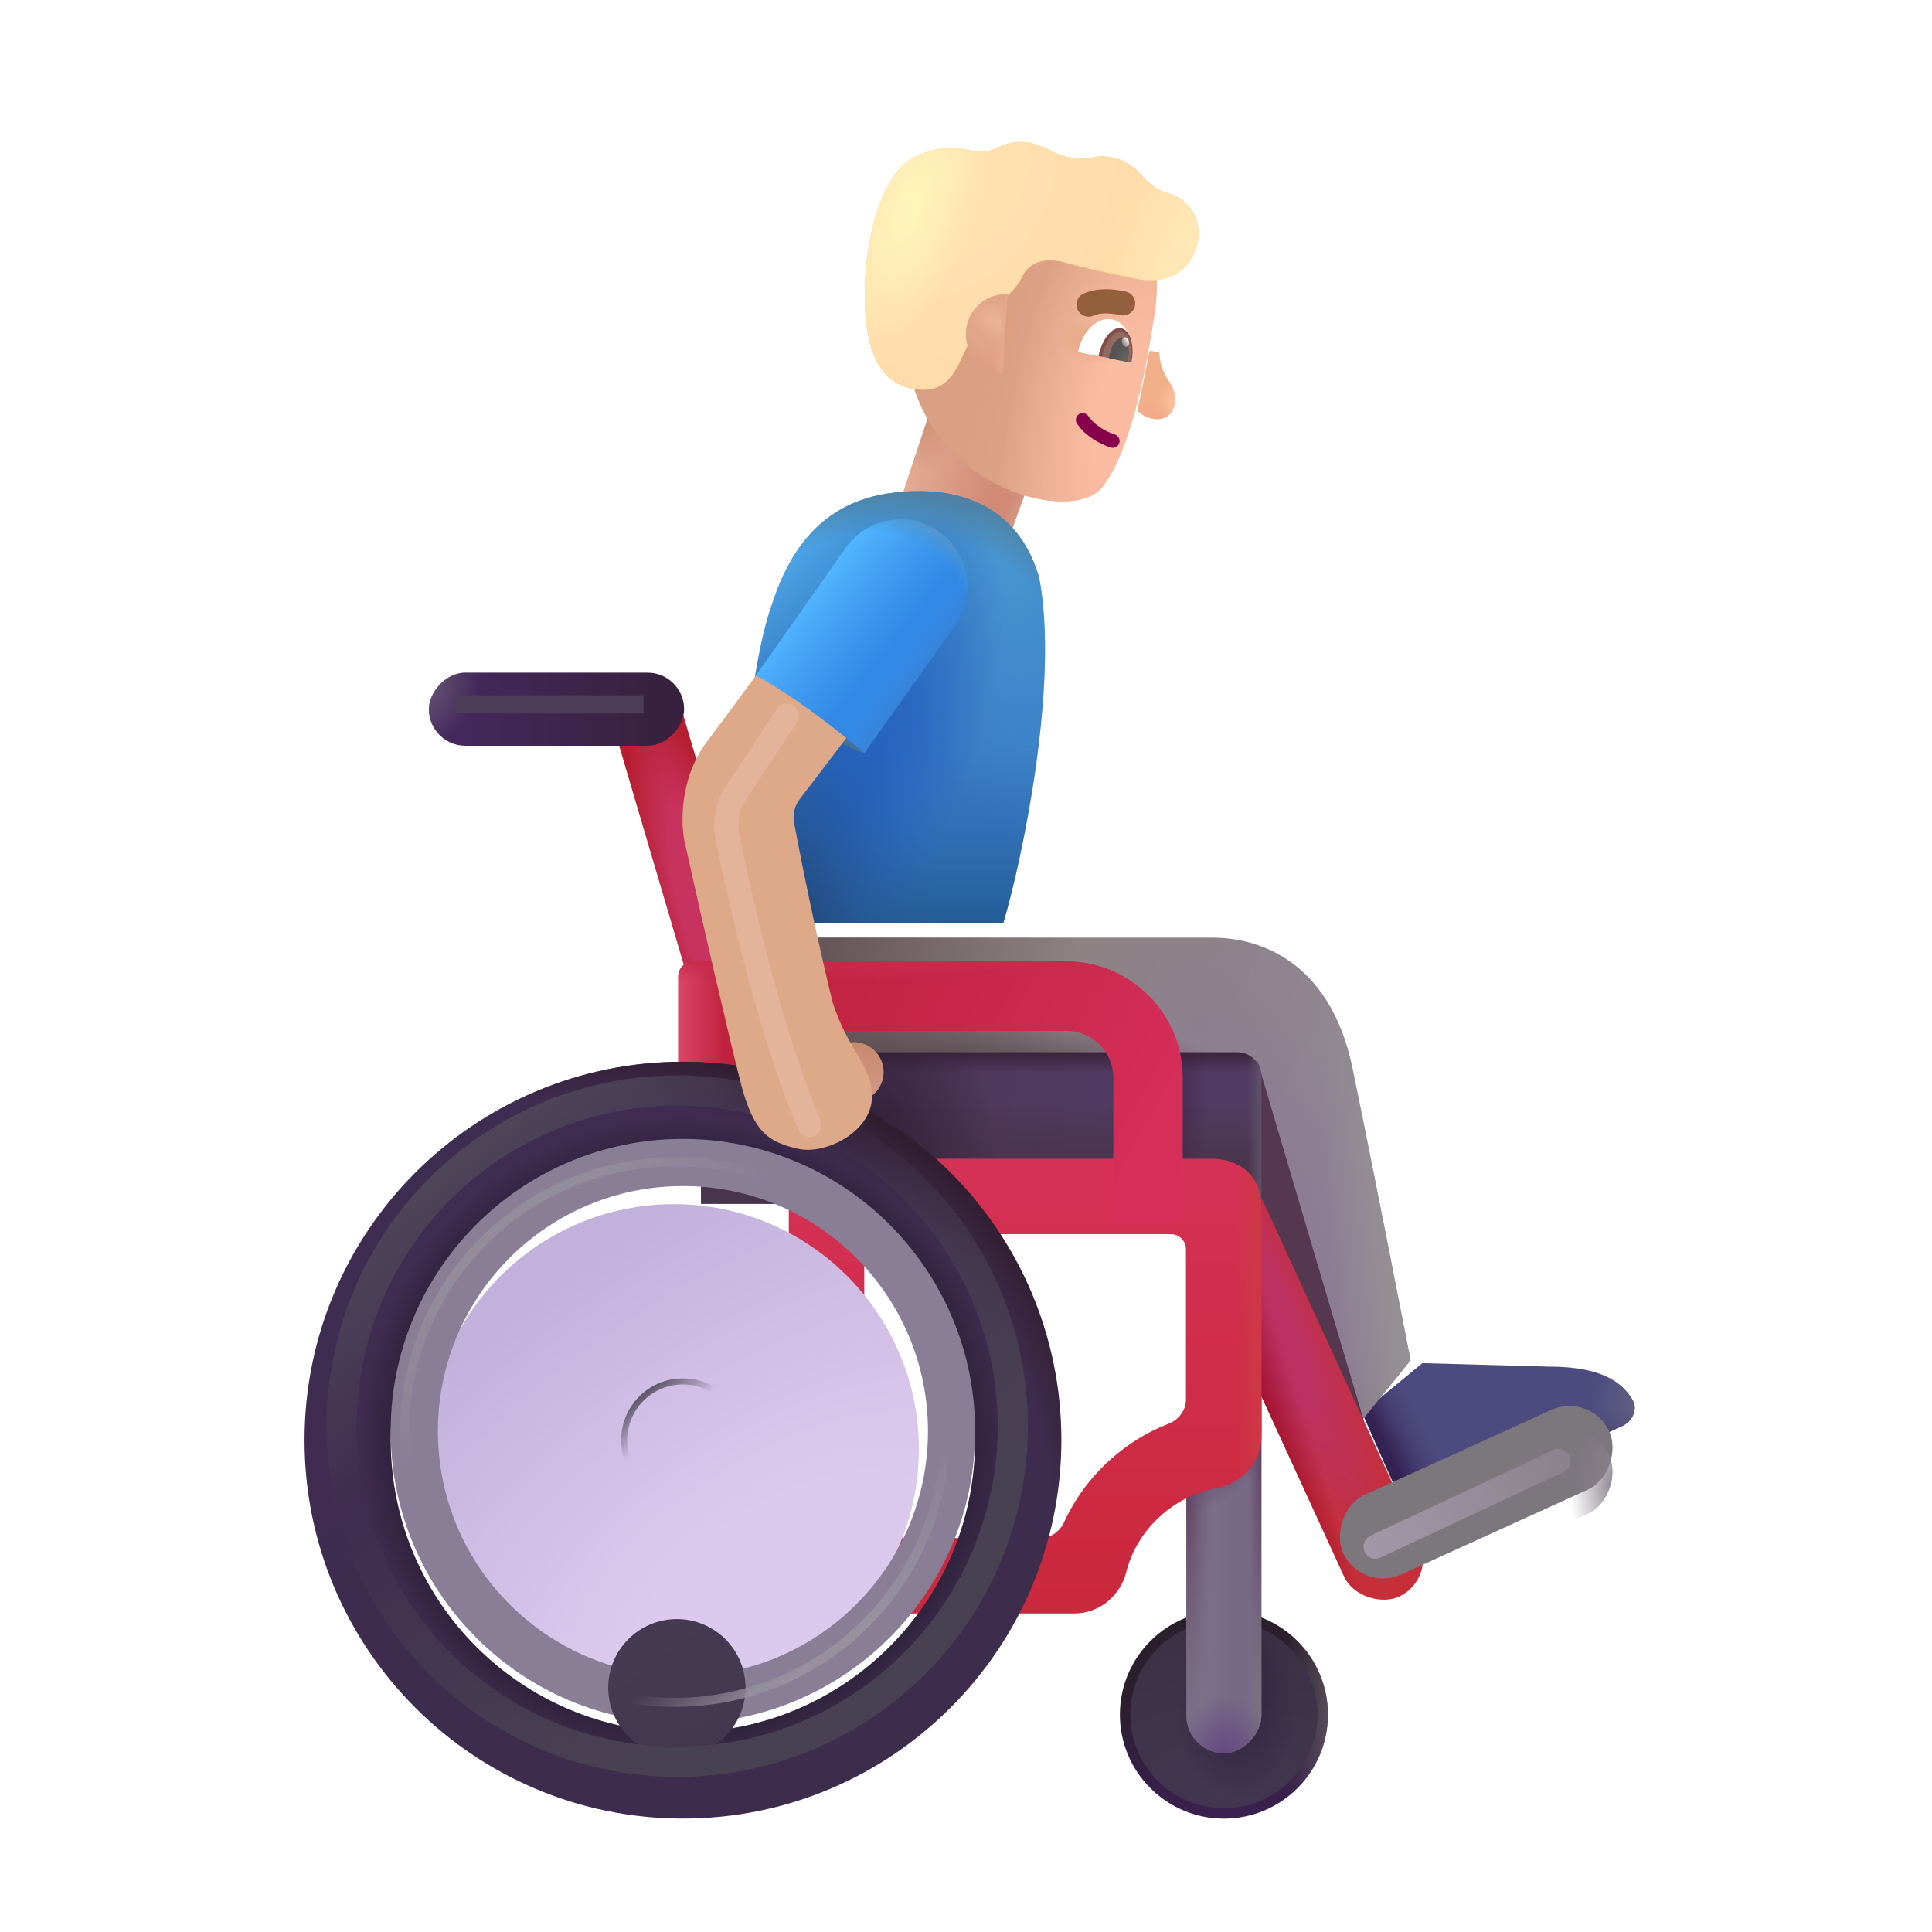 <svg width="32" height="32" viewBox="0 0 32 32" fill="none" xmlns="http://www.w3.org/2000/svg">
<g filter="url(#filter0_i_2_7678)">
<path d="M25.453 22.336L23.359 22.278L22.363 23.102L23.159 24.903L26.658 23.326C26.831 23.248 26.935 23.052 26.84 22.887C26.597 22.467 26.091 22.336 25.453 22.336Z" fill="#4D4A7F"/>
<path d="M25.453 22.336L23.359 22.278L22.363 23.102L23.159 24.903L26.658 23.326C26.831 23.248 26.935 23.052 26.84 22.887C26.597 22.467 26.091 22.336 25.453 22.336Z" fill="url(#paint0_linear_2_7678)"/>
<path d="M25.453 22.336L23.359 22.278L22.363 23.102L23.159 24.903L26.658 23.326C26.831 23.248 26.935 23.052 26.84 22.887C26.597 22.467 26.091 22.336 25.453 22.336Z" fill="url(#paint1_linear_2_7678)"/>
<path d="M25.453 22.336L23.359 22.278L22.363 23.102L23.159 24.903L26.658 23.326C26.831 23.248 26.935 23.052 26.84 22.887C26.597 22.467 26.091 22.336 25.453 22.336Z" fill="url(#paint2_radial_2_7678)"/>
</g>
<g filter="url(#filter1_i_2_7678)">
<path d="M20.089 15.281H13.034V18.438H19.878L22.285 23.61L23.363 22.282C23.206 21.485 22.769 19.227 22.402 17.446C22.026 15.625 20.808 15.281 20.089 15.281Z" fill="url(#paint3_linear_2_7678)"/>
<path d="M20.089 15.281H13.034V18.438H19.878L22.285 23.61L23.363 22.282C23.206 21.485 22.769 19.227 22.402 17.446C22.026 15.625 20.808 15.281 20.089 15.281Z" fill="url(#paint4_radial_2_7678)"/>
<path d="M20.089 15.281H13.034V18.438H19.878L22.285 23.61L23.363 22.282C23.206 21.485 22.769 19.227 22.402 17.446C22.026 15.625 20.808 15.281 20.089 15.281Z" fill="url(#paint5_radial_2_7678)"/>
<path d="M20.089 15.281H13.034V18.438H19.878L22.285 23.61L23.363 22.282C23.206 21.485 22.769 19.227 22.402 17.446C22.026 15.625 20.808 15.281 20.089 15.281Z" fill="url(#paint6_radial_2_7678)"/>
<path d="M20.089 15.281H13.034V18.438H19.878L22.285 23.61L23.363 22.282C23.206 21.485 22.769 19.227 22.402 17.446C22.026 15.625 20.808 15.281 20.089 15.281Z" fill="url(#paint7_linear_2_7678)"/>
</g>
<g filter="url(#filter2_f_2_7678)">
<path d="M22.753 24.086L20.831 17.586L19.799 19.336L22.753 24.086Z" fill="#553750"/>
</g>
<circle cx="1.723" cy="1.723" r="1.723" transform="matrix(-1 0 0 1 21.995 26.676)" fill="url(#paint8_linear_2_7678)"/>
<circle cx="1.723" cy="1.723" r="1.723" transform="matrix(-1 0 0 1 21.995 26.676)" fill="url(#paint9_radial_2_7678)"/>
<g filter="url(#filter3_f_2_7678)">
<circle cx="1.551" cy="1.551" r="1.551" transform="matrix(-1 0 0 1 21.823 26.848)" fill="url(#paint10_radial_2_7678)"/>
<circle cx="1.551" cy="1.551" r="1.551" transform="matrix(-1 0 0 1 21.823 26.848)" fill="url(#paint11_radial_2_7678)"/>
</g>
<rect width="1.242" height="6.695" rx="0.621" transform="matrix(-1 0 0 1 20.893 22.344)" fill="#776A86"/>
<rect width="1.242" height="6.695" rx="0.621" transform="matrix(-1 0 0 1 20.893 22.344)" fill="url(#paint12_linear_2_7678)"/>
<rect width="1.242" height="6.695" rx="0.621" transform="matrix(-1 0 0 1 20.893 22.344)" fill="url(#paint13_radial_2_7678)"/>
<rect width="1.242" height="6.695" rx="0.621" transform="matrix(-1 0 0 1 20.893 22.344)" fill="url(#paint14_radial_2_7678)"/>
<rect width="1.242" height="6.695" rx="0.621" transform="matrix(-1 0 0 1 20.893 22.344)" fill="url(#paint15_radial_2_7678)"/>
<rect width="1.242" height="6.695" rx="0.621" transform="matrix(-1 0 0 1 20.893 22.344)" fill="url(#paint16_radial_2_7678)"/>
<rect width="1.242" height="6.695" rx="0.621" transform="matrix(-1 0 0 1 20.893 22.344)" fill="url(#paint17_radial_2_7678)"/>
<rect width="7.832" height="1.372" rx="0.686" transform="matrix(-0.417 -0.909 -0.909 0.417 23.794 26.16)" fill="url(#paint18_radial_2_7678)"/>
<rect width="7.832" height="1.372" rx="0.686" transform="matrix(-0.417 -0.909 -0.909 0.417 23.794 26.16)" fill="url(#paint19_linear_2_7678)"/>
<path d="M20.893 17.83C20.893 17.609 20.714 17.43 20.493 17.43H11.612V19.938H20.893V17.83Z" fill="url(#paint20_linear_2_7678)"/>
<path d="M20.893 17.83C20.893 17.609 20.714 17.43 20.493 17.43H11.612V19.938H20.893V17.83Z" fill="url(#paint21_linear_2_7678)"/>
<path d="M20.893 17.83C20.893 17.609 20.714 17.43 20.493 17.43H11.612V19.938H20.893V17.83Z" fill="url(#paint22_linear_2_7678)"/>
<path d="M20.893 17.83C20.893 17.609 20.714 17.43 20.493 17.43H11.612V19.938H20.893V17.83Z" fill="url(#paint23_linear_2_7678)"/>
<path d="M20.893 17.83C20.893 17.609 20.714 17.43 20.493 17.43H11.612V19.938H20.893V17.83Z" fill="url(#paint24_radial_2_7678)"/>
<path d="M20.893 17.83C20.893 17.609 20.714 17.43 20.493 17.43H11.612V19.938H20.893V17.83Z" fill="url(#paint25_radial_2_7678)"/>
<g filter="url(#filter4_i_2_7678)">
<path fill-rule="evenodd" clip-rule="evenodd" d="M20.893 19.789C20.893 19.306 20.556 18.992 20.073 18.992H13.065V26.524H17.791C18.236 26.524 18.565 26.202 18.655 25.838C18.737 25.507 18.924 25.179 19.217 24.913C19.497 24.66 19.823 24.508 20.145 24.451C20.535 24.383 20.893 24.047 20.893 23.575V19.789ZM19.393 20.242C19.531 20.242 19.643 20.354 19.643 20.492V22.981C19.643 23.161 19.522 23.316 19.355 23.381C19.006 23.517 18.673 23.719 18.378 23.987C18.05 24.284 17.798 24.634 17.626 25.01C17.555 25.165 17.406 25.274 17.236 25.274H14.315V20.242H19.393Z" fill="url(#paint26_linear_2_7678)"/>
<path fill-rule="evenodd" clip-rule="evenodd" d="M20.893 19.789C20.893 19.306 20.556 18.992 20.073 18.992H13.065V26.524H17.791C18.236 26.524 18.565 26.202 18.655 25.838C18.737 25.507 18.924 25.179 19.217 24.913C19.497 24.66 19.823 24.508 20.145 24.451C20.535 24.383 20.893 24.047 20.893 23.575V19.789ZM19.393 20.242C19.531 20.242 19.643 20.354 19.643 20.492V22.981C19.643 23.161 19.522 23.316 19.355 23.381C19.006 23.517 18.673 23.719 18.378 23.987C18.05 24.284 17.798 24.634 17.626 25.01C17.555 25.165 17.406 25.274 17.236 25.274H14.315V20.242H19.393Z" fill="url(#paint27_linear_2_7678)"/>
</g>
<path d="M17.231 7.482L15.48 6.586L14.727 8.844L16.498 9.491L17.231 7.482Z" fill="url(#paint28_radial_2_7678)"/>
<path d="M17.231 7.482L15.48 6.586L14.727 8.844L16.498 9.491L17.231 7.482Z" fill="url(#paint29_radial_2_7678)"/>
<path d="M17.231 7.482L15.48 6.586L14.727 8.844L16.498 9.491L17.231 7.482Z" fill="url(#paint30_linear_2_7678)"/>
<rect width="1.162" height="5.449" transform="matrix(-0.959 0.283 0.283 0.959 11.264 11.666)" fill="url(#paint31_radial_2_7678)"/>
<g filter="url(#filter5_i_2_7678)">
<rect width="4.847" height="1.452" rx="0.726" transform="matrix(-0.91 0.414 0.414 0.91 26.356 23.452)" fill="#7C767D"/>
</g>
<rect width="4.847" height="1.452" rx="0.726" transform="matrix(-0.91 0.414 0.414 0.91 26.356 23.452)" fill="url(#paint32_radial_2_7678)"/>
<g filter="url(#filter6_i_2_7678)">
<path fill-rule="evenodd" clip-rule="evenodd" d="M17.514 17.075C17.942 17.075 18.29 17.422 18.29 17.85V20.239H19.29C19.373 20.239 19.44 20.171 19.44 20.089V17.85C19.44 16.787 18.578 15.925 17.514 15.925H11.334C11.196 15.925 11.084 16.037 11.084 16.175V18.924H12.234V17.075H17.514Z" fill="url(#paint33_linear_2_7678)"/>
<path fill-rule="evenodd" clip-rule="evenodd" d="M17.514 17.075C17.942 17.075 18.29 17.422 18.29 17.85V20.239H19.29C19.373 20.239 19.44 20.171 19.44 20.089V17.85C19.44 16.787 18.578 15.925 17.514 15.925H11.334C11.196 15.925 11.084 16.037 11.084 16.175V18.924H12.234V17.075H17.514Z" fill="url(#paint34_linear_2_7678)"/>
<path fill-rule="evenodd" clip-rule="evenodd" d="M17.514 17.075C17.942 17.075 18.29 17.422 18.29 17.85V20.239H19.29C19.373 20.239 19.44 20.171 19.44 20.089V17.85C19.44 16.787 18.578 15.925 17.514 15.925H11.334C11.196 15.925 11.084 16.037 11.084 16.175V18.924H12.234V17.075H17.514Z" fill="url(#paint35_linear_2_7678)"/>
</g>
<path fill-rule="evenodd" clip-rule="evenodd" d="M11.311 30.121C7.85 30.121 5.044 27.315 5.044 23.854C5.044 20.392 7.85 17.586 11.311 17.586C14.773 17.586 17.579 20.392 17.579 23.854C17.579 27.315 14.773 30.121 11.311 30.121ZM11.311 28.694C8.638 28.694 6.471 26.527 6.471 23.854C6.471 21.181 8.638 19.014 11.311 19.014C13.984 19.014 16.151 21.181 16.151 23.854C16.151 26.527 13.984 28.694 11.311 28.694Z" fill="url(#paint36_linear_2_7678)"/>
<path fill-rule="evenodd" clip-rule="evenodd" d="M11.311 30.121C7.85 30.121 5.044 27.315 5.044 23.854C5.044 20.392 7.85 17.586 11.311 17.586C14.773 17.586 17.579 20.392 17.579 23.854C17.579 27.315 14.773 30.121 11.311 30.121ZM11.311 28.694C8.638 28.694 6.471 26.527 6.471 23.854C6.471 21.181 8.638 19.014 11.311 19.014C13.984 19.014 16.151 21.181 16.151 23.854C16.151 26.527 13.984 28.694 11.311 28.694Z" fill="url(#paint37_radial_2_7678)"/>
<path fill-rule="evenodd" clip-rule="evenodd" d="M11.311 30.121C7.85 30.121 5.044 27.315 5.044 23.854C5.044 20.392 7.85 17.586 11.311 17.586C14.773 17.586 17.579 20.392 17.579 23.854C17.579 27.315 14.773 30.121 11.311 30.121ZM11.311 28.694C8.638 28.694 6.471 26.527 6.471 23.854C6.471 21.181 8.638 19.014 11.311 19.014C13.984 19.014 16.151 21.181 16.151 23.854C16.151 26.527 13.984 28.694 11.311 28.694Z" fill="url(#paint38_radial_2_7678)"/>
<rect width="4.227" height="1.211" rx="0.605" transform="matrix(-1 0 0 1 11.331 11.141)" fill="url(#paint39_linear_2_7678)"/>
<rect width="4.227" height="1.211" rx="0.605" transform="matrix(-1 0 0 1 11.331 11.141)" fill="url(#paint40_radial_2_7678)"/>
<g filter="url(#filter7_i_2_7678)">
<circle cx="4.059" cy="4.059" r="4.059" transform="matrix(-1 0 0 1 15.37 19.795)" fill="url(#paint41_radial_2_7678)"/>
</g>
<g filter="url(#filter8_i_2_7678)">
<path fill-rule="evenodd" clip-rule="evenodd" d="M11.311 28.694C8.638 28.694 6.471 26.527 6.471 23.854C6.471 21.181 8.638 19.014 11.311 19.014C13.984 19.014 16.151 21.181 16.151 23.854C16.151 26.527 13.984 28.694 11.311 28.694ZM11.311 27.912C9.07 27.912 7.253 26.095 7.253 23.854C7.253 21.612 9.07 19.795 11.311 19.795C13.553 19.795 15.37 21.612 15.37 23.854C15.37 26.095 13.553 27.912 11.311 27.912Z" fill="#8A7E97"/>
</g>
<path d="M16.618 15.286C16.929 14.248 17.554 11.292 17.207 9.547C16.769 8.102 15.464 8.086 14.832 8.157C14.058 8.243 13.23 8.633 12.792 9.993C12.339 11.242 12.212 14.073 12.16 15.438H13.035V15.286H16.618Z" fill="#3779C2"/>
<path d="M16.618 15.286C16.929 14.248 17.554 11.292 17.207 9.547C16.769 8.102 15.464 8.086 14.832 8.157C14.058 8.243 13.23 8.633 12.792 9.993C12.339 11.242 12.212 14.073 12.16 15.438H13.035V15.286H16.618Z" fill="url(#paint42_radial_2_7678)"/>
<path d="M16.618 15.286C16.929 14.248 17.554 11.292 17.207 9.547C16.769 8.102 15.464 8.086 14.832 8.157C14.058 8.243 13.23 8.633 12.792 9.993C12.339 11.242 12.212 14.073 12.16 15.438H13.035V15.286H16.618Z" fill="url(#paint43_linear_2_7678)"/>
<path d="M16.618 15.286C16.929 14.248 17.554 11.292 17.207 9.547C16.769 8.102 15.464 8.086 14.832 8.157C14.058 8.243 13.23 8.633 12.792 9.993C12.339 11.242 12.212 14.073 12.16 15.438H13.035V15.286H16.618Z" fill="url(#paint44_radial_2_7678)"/>
<path d="M16.618 15.286C16.929 14.248 17.554 11.292 17.207 9.547C16.769 8.102 15.464 8.086 14.832 8.157C14.058 8.243 13.23 8.633 12.792 9.993C12.339 11.242 12.212 14.073 12.16 15.438H13.035V15.286H16.618Z" fill="url(#paint45_radial_2_7678)"/>
<path d="M16.618 15.286C16.929 14.248 17.554 11.292 17.207 9.547C16.769 8.102 15.464 8.086 14.832 8.157C14.058 8.243 13.23 8.633 12.792 9.993C12.339 11.242 12.212 14.073 12.16 15.438H13.035V15.286H16.618Z" fill="url(#paint46_radial_2_7678)"/>
<path d="M16.618 15.286C16.929 14.248 17.554 11.292 17.207 9.547C16.769 8.102 15.464 8.086 14.832 8.157C14.058 8.243 13.23 8.633 12.792 9.993C12.339 11.242 12.212 14.073 12.16 15.438H13.035V15.286H16.618Z" fill="url(#paint47_radial_2_7678)"/>
<g filter="url(#filter9_di_2_7678)">
<circle cx="1.137" cy="1.137" r="1.137" transform="matrix(-1 0 0 1 12.448 22.717)" fill="url(#paint48_linear_2_7678)"/>
</g>
<g filter="url(#filter10_f_2_7678)">
<circle cx="0.973" cy="0.973" r="0.973" transform="matrix(-1 0 0 1 12.284 22.881)" stroke="url(#paint49_linear_2_7678)" stroke-width="0.1"/>
</g>
<g filter="url(#filter11_f_2_7678)">
<circle cx="4.476" cy="4.476" r="4.476" transform="matrix(-1 0 0 1 15.653 19.244)" stroke="url(#paint50_linear_2_7678)" stroke-width="0.15"/>
</g>
<g filter="url(#filter12_f_2_7678)">
<circle cx="5.559" cy="5.559" r="5.559" transform="matrix(-1 0 0 1 16.776 18.063)" stroke="url(#paint51_linear_2_7678)" stroke-width="0.5"/>
</g>
<circle cx="0.494" cy="0.494" r="0.494" transform="matrix(-1 0 0 1 14.636 17.262)" fill="url(#paint52_radial_2_7678)"/>
<path d="M14.311 12.473C13.885 12.364 13.063 11.78 12.522 11.18C12.936 11.224 13.867 11.557 14.311 12.473Z" fill="#447199"/>
<g filter="url(#filter13_i_2_7678)">
<path d="M13.345 13.438L14.37 12.094L12.953 10.961C12.749 11.2 12.249 11.903 11.808 12.485C11.357 13.08 11.36 13.867 11.457 14.219C11.688 15.271 12.21 17.535 12.378 18.172C12.589 18.969 12.839 19.117 13.316 19.227C13.792 19.336 14.601 18.914 14.539 18.297C14.511 17.817 14.152 17.602 13.894 16.813C13.676 15.941 13.382 14.539 13.252 13.822C13.227 13.687 13.262 13.547 13.345 13.438Z" fill="#DEA989"/>
</g>
<path d="M15.819 10.36C16.175 9.859 16.056 9.163 15.554 8.808C15.052 8.454 14.358 8.574 14.005 9.077L12.522 11.184C13.393 11.664 14.315 12.473 14.315 12.473L15.819 10.36Z" fill="#3289E6"/>
<path d="M15.819 10.36C16.175 9.859 16.056 9.163 15.554 8.808C15.052 8.454 14.358 8.574 14.005 9.077L12.522 11.184C13.393 11.664 14.315 12.473 14.315 12.473L15.819 10.36Z" fill="url(#paint53_linear_2_7678)"/>
<path d="M15.819 10.36C16.175 9.859 16.056 9.163 15.554 8.808C15.052 8.454 14.358 8.574 14.005 9.077L12.522 11.184C13.393 11.664 14.315 12.473 14.315 12.473L15.819 10.36Z" fill="url(#paint54_linear_2_7678)"/>
<path d="M15.819 10.36C16.175 9.859 16.056 9.163 15.554 8.808C15.052 8.454 14.358 8.574 14.005 9.077L12.522 11.184C13.393 11.664 14.315 12.473 14.315 12.473L15.819 10.36Z" fill="url(#paint55_radial_2_7678)"/>
<g filter="url(#filter14_f_2_7678)">
<path d="M10.659 11.666H7.534" stroke="#4C3E59" stroke-width="0.3"/>
</g>
<g filter="url(#filter15_f_2_7678)">
<path d="M25.815 24.196L22.784 25.617" stroke="url(#paint56_linear_2_7678)" stroke-width="0.4" stroke-linecap="round"/>
</g>
<g filter="url(#filter16_f_2_7678)">
<path d="M13.034 11.852L12.194 13.124C12.051 13.341 11.997 13.603 12.048 13.857C12.27 14.956 12.765 17.127 13.409 18.633" stroke="#E3B49A" stroke-width="0.4" stroke-linecap="round"/>
</g>
<path d="M19.348 6.291C19.235 6.133 19.203 5.924 19.201 5.839L19.042 5.807L18.839 6.804C19.005 6.964 19.281 7 19.399 6.835C19.5 6.693 19.488 6.489 19.348 6.291Z" fill="url(#paint57_radial_2_7678)"/>
<path d="M19.348 6.291C19.235 6.133 19.203 5.924 19.201 5.839L19.042 5.807L18.839 6.804C19.005 6.964 19.281 7 19.399 6.835C19.5 6.693 19.488 6.489 19.348 6.291Z" fill="url(#paint58_radial_2_7678)"/>
<g filter="url(#filter17_i_2_7678)">
<path d="M19.323 5.396C19.433 4.679 19.273 4.29 19.185 4.168L15.877 3.496L15.252 6.288C15.637 8.324 17.965 8.881 18.453 8.273C18.941 7.664 19.195 6.226 19.323 5.396Z" fill="url(#paint59_linear_2_7678)"/>
<path d="M19.323 5.396C19.433 4.679 19.273 4.29 19.185 4.168L15.877 3.496L15.252 6.288C15.637 8.324 17.965 8.881 18.453 8.273C18.941 7.664 19.195 6.226 19.323 5.396Z" fill="url(#paint60_radial_2_7678)"/>
<path d="M19.323 5.396C19.433 4.679 19.273 4.29 19.185 4.168L15.877 3.496L15.252 6.288C15.637 8.324 17.965 8.881 18.453 8.273C18.941 7.664 19.195 6.226 19.323 5.396Z" fill="url(#paint61_radial_2_7678)"/>
<path d="M19.323 5.396C19.433 4.679 19.273 4.29 19.185 4.168L15.877 3.496L15.252 6.288C15.637 8.324 17.965 8.881 18.453 8.273C18.941 7.664 19.195 6.226 19.323 5.396Z" fill="url(#paint62_radial_2_7678)"/>
</g>
<g filter="url(#filter18_ii_2_7678)">
<path d="M18.892 4.614C19.474 4.732 19.817 4.46 19.929 4.053C20.047 3.472 19.628 3.258 19.46 3.205C19.27 3.144 19.198 3.108 18.967 2.863C18.672 2.55 18.322 2.577 18.178 2.612C18.034 2.648 17.737 2.62 17.542 2.515C17.217 2.341 16.946 2.29 16.638 2.44C16.424 2.544 16.288 2.516 16.066 2.471C15.761 2.409 15.475 2.493 15.25 2.601C14.578 2.923 14.336 4.452 14.45 5.362C14.56 6.232 14.954 6.412 15.307 6.451C15.731 6.499 15.901 6.205 16.017 5.954C16.11 5.754 16.337 5.289 16.439 5.081C16.571 5.05 16.873 4.907 17.031 4.582C17.19 4.256 17.546 4.288 17.776 4.358C17.916 4.401 18.311 4.496 18.892 4.614Z" fill="url(#paint63_radial_2_7678)"/>
</g>
<g filter="url(#filter19_ii_2_7678)">
<path d="M18.892 4.614C19.474 4.732 19.817 4.46 19.929 4.053C20.047 3.472 19.628 3.258 19.46 3.205C19.27 3.144 19.198 3.108 18.967 2.863C18.672 2.55 18.322 2.577 18.178 2.612C18.034 2.648 17.737 2.62 17.542 2.515C17.217 2.341 16.946 2.29 16.638 2.44C16.424 2.544 16.288 2.516 16.066 2.471C15.761 2.409 15.475 2.493 15.25 2.601C14.578 2.923 14.336 4.452 14.45 5.362C14.56 6.232 14.954 6.412 15.307 6.451C15.731 6.499 15.901 6.205 16.017 5.954C16.11 5.754 16.337 5.289 16.439 5.081C16.571 5.05 16.873 4.907 17.031 4.582C17.19 4.256 17.546 4.288 17.776 4.358C17.916 4.401 18.311 4.496 18.892 4.614Z" fill="url(#paint64_radial_2_7678)"/>
<path d="M18.892 4.614C19.474 4.732 19.817 4.46 19.929 4.053C20.047 3.472 19.628 3.258 19.46 3.205C19.27 3.144 19.198 3.108 18.967 2.863C18.672 2.55 18.322 2.577 18.178 2.612C18.034 2.648 17.737 2.62 17.542 2.515C17.217 2.341 16.946 2.29 16.638 2.44C16.424 2.544 16.288 2.516 16.066 2.471C15.761 2.409 15.475 2.493 15.25 2.601C14.578 2.923 14.336 4.452 14.45 5.362C14.56 6.232 14.954 6.412 15.307 6.451C15.731 6.499 15.901 6.205 16.017 5.954C16.11 5.754 16.337 5.289 16.439 5.081C16.571 5.05 16.873 4.907 17.031 4.582C17.19 4.256 17.546 4.288 17.776 4.358C17.916 4.401 18.311 4.496 18.892 4.614Z" fill="url(#paint65_radial_2_7678)"/>
<path d="M18.892 4.614C19.474 4.732 19.817 4.46 19.929 4.053C20.047 3.472 19.628 3.258 19.46 3.205C19.27 3.144 19.198 3.108 18.967 2.863C18.672 2.55 18.322 2.577 18.178 2.612C18.034 2.648 17.737 2.62 17.542 2.515C17.217 2.341 16.946 2.29 16.638 2.44C16.424 2.544 16.288 2.516 16.066 2.471C15.761 2.409 15.475 2.493 15.25 2.601C14.578 2.923 14.336 4.452 14.45 5.362C14.56 6.232 14.954 6.412 15.307 6.451C15.731 6.499 15.901 6.205 16.017 5.954C16.11 5.754 16.337 5.289 16.439 5.081C16.571 5.05 16.873 4.907 17.031 4.582C17.19 4.256 17.546 4.288 17.776 4.358C17.916 4.401 18.311 4.496 18.892 4.614Z" fill="url(#paint66_radial_2_7678)"/>
</g>
<path d="M16.605 6.186L16.688 4.874C16.368 4.858 16.076 5.077 16.011 5.4C15.938 5.755 16.168 6.102 16.523 6.174C16.551 6.18 16.578 6.184 16.605 6.186Z" fill="url(#paint67_radial_2_7678)"/>
<path d="M16.605 6.186L16.688 4.874C16.368 4.858 16.076 5.077 16.011 5.4C15.938 5.755 16.168 6.102 16.523 6.174C16.551 6.18 16.578 6.184 16.605 6.186Z" fill="url(#paint68_radial_2_7678)"/>
<path d="M16.605 6.186L16.688 4.874C16.368 4.858 16.076 5.077 16.011 5.4C15.938 5.755 16.168 6.102 16.523 6.174C16.551 6.18 16.578 6.184 16.605 6.186Z" fill="url(#paint69_linear_2_7678)"/>
<path fill-rule="evenodd" clip-rule="evenodd" d="M17.869 6.861C17.818 6.896 17.804 6.966 17.839 7.018C18.008 7.268 18.302 7.383 18.397 7.413C18.457 7.431 18.52 7.398 18.539 7.339C18.558 7.279 18.524 7.216 18.465 7.197C18.384 7.172 18.151 7.076 18.026 6.891C17.991 6.84 17.921 6.826 17.869 6.861Z" fill="#86004C"/>
<path d="M18.731 6.009L17.855 5.831C17.926 5.484 18.179 5.242 18.421 5.291C18.663 5.34 18.802 5.662 18.731 6.009Z" fill="white"/>
<path d="M18.195 5.899L18.196 5.895C18.254 5.612 18.422 5.407 18.572 5.437C18.722 5.468 18.796 5.722 18.739 6.006L18.738 6.009L18.195 5.899Z" fill="url(#paint70_radial_2_7678)"/>
<path d="M18.368 5.934C18.37 5.913 18.373 5.891 18.377 5.87C18.411 5.705 18.507 5.586 18.593 5.604C18.679 5.621 18.722 5.769 18.688 5.933C18.684 5.955 18.678 5.976 18.672 5.996L18.368 5.934Z" fill="url(#paint71_radial_2_7678)"/>
<ellipse cx="0.058" cy="0.079" rx="0.058" ry="0.079" transform="matrix(-0.974 0.227 0.227 0.974 18.679 5.575)" fill="url(#paint72_linear_2_7678)"/>
<g filter="url(#filter20_i_2_7678)">
<path fill-rule="evenodd" clip-rule="evenodd" d="M18.212 5.128C18.355 5.064 18.54 5.096 18.663 5.121C18.771 5.143 18.877 5.073 18.899 4.965C18.921 4.857 18.851 4.751 18.743 4.729C18.74 4.729 18.737 4.728 18.734 4.727C18.62 4.704 18.318 4.642 18.048 4.763C17.948 4.808 17.902 4.926 17.948 5.027C17.993 5.128 18.111 5.173 18.212 5.128Z" fill="#945F3D"/>
</g>
<defs>
<filter id="filter0_i_2_7678" x="22.363" y="22.278" width="4.713" height="2.925" filterUnits="userSpaceOnUse" color-interpolation-filters="sRGB">
<feFlood flood-opacity="0" result="BackgroundImageFix"/>
<feBlend mode="normal" in="SourceGraphic" in2="BackgroundImageFix" result="shape"/>
<feColorMatrix in="SourceAlpha" type="matrix" values="0 0 0 0 0 0 0 0 0 0 0 0 0 0 0 0 0 0 127 0" result="hardAlpha"/>
<feOffset dx="0.2" dy="0.3"/>
<feGaussianBlur stdDeviation="0.25"/>
<feComposite in2="hardAlpha" operator="arithmetic" k2="-1" k3="1"/>
<feColorMatrix type="matrix" values="0 0 0 0 0.278 0 0 0 0 0.278 0 0 0 0 0.431 0 0 0 1 0"/>
<feBlend mode="normal" in2="shape" result="effect1_innerShadow_2_7678"/>
</filter>
<filter id="filter1_i_2_7678" x="13.034" y="15.281" width="10.328" height="8.578" filterUnits="userSpaceOnUse" color-interpolation-filters="sRGB">
<feFlood flood-opacity="0" result="BackgroundImageFix"/>
<feBlend mode="normal" in="SourceGraphic" in2="BackgroundImageFix" result="shape"/>
<feColorMatrix in="SourceAlpha" type="matrix" values="0 0 0 0 0 0 0 0 0 0 0 0 0 0 0 0 0 0 127 0" result="hardAlpha"/>
<feOffset dy="0.25"/>
<feGaussianBlur stdDeviation="0.25"/>
<feComposite in2="hardAlpha" operator="arithmetic" k2="-1" k3="1"/>
<feColorMatrix type="matrix" values="0 0 0 0 0.514 0 0 0 0 0.502 0 0 0 0 0.506 0 0 0 1 0"/>
<feBlend mode="normal" in2="shape" result="effect1_innerShadow_2_7678"/>
</filter>
<filter id="filter2_f_2_7678" x="19.299" y="17.086" width="3.953" height="7.5" filterUnits="userSpaceOnUse" color-interpolation-filters="sRGB">
<feFlood flood-opacity="0" result="BackgroundImageFix"/>
<feBlend mode="normal" in="SourceGraphic" in2="BackgroundImageFix" result="shape"/>
<feGaussianBlur stdDeviation="0.25" result="effect1_foregroundBlur_2_7678"/>
</filter>
<filter id="filter3_f_2_7678" x="18.471" y="26.598" width="3.602" height="3.602" filterUnits="userSpaceOnUse" color-interpolation-filters="sRGB">
<feFlood flood-opacity="0" result="BackgroundImageFix"/>
<feBlend mode="normal" in="SourceGraphic" in2="BackgroundImageFix" result="shape"/>
<feGaussianBlur stdDeviation="0.125" result="effect1_foregroundBlur_2_7678"/>
</filter>
<filter id="filter4_i_2_7678" x="13.065" y="18.992" width="7.828" height="7.731" filterUnits="userSpaceOnUse" color-interpolation-filters="sRGB">
<feFlood flood-opacity="0" result="BackgroundImageFix"/>
<feBlend mode="normal" in="SourceGraphic" in2="BackgroundImageFix" result="shape"/>
<feColorMatrix in="SourceAlpha" type="matrix" values="0 0 0 0 0 0 0 0 0 0 0 0 0 0 0 0 0 0 127 0" result="hardAlpha"/>
<feOffset dy="0.2"/>
<feGaussianBlur stdDeviation="0.15"/>
<feComposite in2="hardAlpha" operator="arithmetic" k2="-1" k3="1"/>
<feColorMatrix type="matrix" values="0 0 0 0 0.71 0 0 0 0 0.075 0 0 0 0 0.204 0 0 0 1 0"/>
<feBlend mode="normal" in2="shape" result="effect1_innerShadow_2_7678"/>
</filter>
<filter id="filter5_i_2_7678" x="22.178" y="23.288" width="4.543" height="3.256" filterUnits="userSpaceOnUse" color-interpolation-filters="sRGB">
<feFlood flood-opacity="0" result="BackgroundImageFix"/>
<feBlend mode="normal" in="SourceGraphic" in2="BackgroundImageFix" result="shape"/>
<feColorMatrix in="SourceAlpha" type="matrix" values="0 0 0 0 0 0 0 0 0 0 0 0 0 0 0 0 0 0 127 0" result="hardAlpha"/>
<feOffset dy="-0.4"/>
<feGaussianBlur stdDeviation="0.375"/>
<feComposite in2="hardAlpha" operator="arithmetic" k2="-1" k3="1"/>
<feColorMatrix type="matrix" values="0 0 0 0 0.51 0 0 0 0 0.361 0 0 0 0 0.631 0 0 0 1 0"/>
<feBlend mode="normal" in2="shape" result="effect1_innerShadow_2_7678"/>
</filter>
<filter id="filter6_i_2_7678" x="11.084" y="15.925" width="8.506" height="4.313" filterUnits="userSpaceOnUse" color-interpolation-filters="sRGB">
<feFlood flood-opacity="0" result="BackgroundImageFix"/>
<feBlend mode="normal" in="SourceGraphic" in2="BackgroundImageFix" result="shape"/>
<feColorMatrix in="SourceAlpha" type="matrix" values="0 0 0 0 0 0 0 0 0 0 0 0 0 0 0 0 0 0 127 0" result="hardAlpha"/>
<feOffset dx="0.15"/>
<feGaussianBlur stdDeviation="0.075"/>
<feComposite in2="hardAlpha" operator="arithmetic" k2="-1" k3="1"/>
<feColorMatrix type="matrix" values="0 0 0 0 0.804 0 0 0 0 0.271 0 0 0 0 0.361 0 0 0 1 0"/>
<feBlend mode="normal" in2="shape" result="effect1_innerShadow_2_7678"/>
</filter>
<filter id="filter7_i_2_7678" x="7.103" y="19.795" width="8.267" height="8.267" filterUnits="userSpaceOnUse" color-interpolation-filters="sRGB">
<feFlood flood-opacity="0" result="BackgroundImageFix"/>
<feBlend mode="normal" in="SourceGraphic" in2="BackgroundImageFix" result="shape"/>
<feColorMatrix in="SourceAlpha" type="matrix" values="0 0 0 0 0 0 0 0 0 0 0 0 0 0 0 0 0 0 127 0" result="hardAlpha"/>
<feOffset dx="-0.15" dy="0.15"/>
<feGaussianBlur stdDeviation="0.3"/>
<feComposite in2="hardAlpha" operator="arithmetic" k2="-1" k3="1"/>
<feColorMatrix type="matrix" values="0 0 0 0 0.698 0 0 0 0 0.612 0 0 0 0 0.808 0 0 0 1 0"/>
<feBlend mode="normal" in2="shape" result="effect1_innerShadow_2_7678"/>
</filter>
<filter id="filter8_i_2_7678" x="6.471" y="18.864" width="9.68" height="9.83" filterUnits="userSpaceOnUse" color-interpolation-filters="sRGB">
<feFlood flood-opacity="0" result="BackgroundImageFix"/>
<feBlend mode="normal" in="SourceGraphic" in2="BackgroundImageFix" result="shape"/>
<feColorMatrix in="SourceAlpha" type="matrix" values="0 0 0 0 0 0 0 0 0 0 0 0 0 0 0 0 0 0 127 0" result="hardAlpha"/>
<feOffset dy="-0.15"/>
<feGaussianBlur stdDeviation="0.15"/>
<feComposite in2="hardAlpha" operator="arithmetic" k2="-1" k3="1"/>
<feColorMatrix type="matrix" values="0 0 0 0 0.478 0 0 0 0 0.4 0 0 0 0 0.561 0 0 0 1 0"/>
<feBlend mode="normal" in2="shape" result="effect1_innerShadow_2_7678"/>
</filter>
<filter id="filter9_di_2_7678" x="9.574" y="22.317" width="3.273" height="3.273" filterUnits="userSpaceOnUse" color-interpolation-filters="sRGB">
<feFlood flood-opacity="0" result="BackgroundImageFix"/>
<feColorMatrix in="SourceAlpha" type="matrix" values="0 0 0 0 0 0 0 0 0 0 0 0 0 0 0 0 0 0 127 0" result="hardAlpha"/>
<feOffset dx="-0.1" dy="0.1"/>
<feGaussianBlur stdDeviation="0.25"/>
<feComposite in2="hardAlpha" operator="out"/>
<feColorMatrix type="matrix" values="0 0 0 0 0.765 0 0 0 0 0.678 0 0 0 0 0.859 0 0 0 1 0"/>
<feBlend mode="normal" in2="BackgroundImageFix" result="effect1_dropShadow_2_7678"/>
<feBlend mode="normal" in="SourceGraphic" in2="effect1_dropShadow_2_7678" result="shape"/>
<feColorMatrix in="SourceAlpha" type="matrix" values="0 0 0 0 0 0 0 0 0 0 0 0 0 0 0 0 0 0 127 0" result="hardAlpha"/>
<feOffset dy="4"/>
<feGaussianBlur stdDeviation="0.1"/>
<feComposite in2="hardAlpha" operator="arithmetic" k2="-1" k3="1"/>
<feColorMatrix type="matrix" values="0 0 0 0 0.247 0 0 0 0 0.208 0 0 0 0 0.286 0 0 0 1 0"/>
<feBlend mode="normal" in2="shape" result="effect2_innerShadow_2_7678"/>
</filter>
<filter id="filter10_f_2_7678" x="10.188" y="22.731" width="2.245" height="2.245" filterUnits="userSpaceOnUse" color-interpolation-filters="sRGB">
<feFlood flood-opacity="0" result="BackgroundImageFix"/>
<feBlend mode="normal" in="SourceGraphic" in2="BackgroundImageFix" result="shape"/>
<feGaussianBlur stdDeviation="0.05" result="effect1_foregroundBlur_2_7678"/>
</filter>
<filter id="filter11_f_2_7678" x="6.476" y="19.019" width="9.402" height="9.401" filterUnits="userSpaceOnUse" color-interpolation-filters="sRGB">
<feFlood flood-opacity="0" result="BackgroundImageFix"/>
<feBlend mode="normal" in="SourceGraphic" in2="BackgroundImageFix" result="shape"/>
<feGaussianBlur stdDeviation="0.075" result="effect1_foregroundBlur_2_7678"/>
</filter>
<filter id="filter12_f_2_7678" x="5.109" y="17.513" width="12.217" height="12.217" filterUnits="userSpaceOnUse" color-interpolation-filters="sRGB">
<feFlood flood-opacity="0" result="BackgroundImageFix"/>
<feBlend mode="normal" in="SourceGraphic" in2="BackgroundImageFix" result="shape"/>
<feGaussianBlur stdDeviation="0.15" result="effect1_foregroundBlur_2_7678"/>
</filter>
<filter id="filter13_i_2_7678" x="11.304" y="10.761" width="3.238" height="8.483" filterUnits="userSpaceOnUse" color-interpolation-filters="sRGB">
<feFlood flood-opacity="0" result="BackgroundImageFix"/>
<feBlend mode="normal" in="SourceGraphic" in2="BackgroundImageFix" result="shape"/>
<feColorMatrix in="SourceAlpha" type="matrix" values="0 0 0 0 0 0 0 0 0 0 0 0 0 0 0 0 0 0 127 0" result="hardAlpha"/>
<feOffset dx="-0.1" dy="-0.2"/>
<feGaussianBlur stdDeviation="0.25"/>
<feComposite in2="hardAlpha" operator="arithmetic" k2="-1" k3="1"/>
<feColorMatrix type="matrix" values="0 0 0 0 0.792 0 0 0 0 0.549 0 0 0 0 0.569 0 0 0 1 0"/>
<feBlend mode="normal" in2="shape" result="effect1_innerShadow_2_7678"/>
</filter>
<filter id="filter14_f_2_7678" x="7.084" y="11.066" width="4.025" height="1.2" filterUnits="userSpaceOnUse" color-interpolation-filters="sRGB">
<feFlood flood-opacity="0" result="BackgroundImageFix"/>
<feBlend mode="normal" in="SourceGraphic" in2="BackgroundImageFix" result="shape"/>
<feGaussianBlur stdDeviation="0.225" result="effect1_foregroundBlur_2_7678"/>
</filter>
<filter id="filter15_f_2_7678" x="22.184" y="23.596" width="4.231" height="2.622" filterUnits="userSpaceOnUse" color-interpolation-filters="sRGB">
<feFlood flood-opacity="0" result="BackgroundImageFix"/>
<feBlend mode="normal" in="SourceGraphic" in2="BackgroundImageFix" result="shape"/>
<feGaussianBlur stdDeviation="0.2" result="effect1_foregroundBlur_2_7678"/>
</filter>
<filter id="filter16_f_2_7678" x="11.329" y="11.152" width="2.78" height="8.181" filterUnits="userSpaceOnUse" color-interpolation-filters="sRGB">
<feFlood flood-opacity="0" result="BackgroundImageFix"/>
<feBlend mode="normal" in="SourceGraphic" in2="BackgroundImageFix" result="shape"/>
<feGaussianBlur stdDeviation="0.25" result="effect1_foregroundBlur_2_7678"/>
</filter>
<filter id="filter17_i_2_7678" x="15.052" y="3.296" width="4.308" height="5.21" filterUnits="userSpaceOnUse" color-interpolation-filters="sRGB">
<feFlood flood-opacity="0" result="BackgroundImageFix"/>
<feBlend mode="normal" in="SourceGraphic" in2="BackgroundImageFix" result="shape"/>
<feColorMatrix in="SourceAlpha" type="matrix" values="0 0 0 0 0 0 0 0 0 0 0 0 0 0 0 0 0 0 127 0" result="hardAlpha"/>
<feOffset dx="-0.2" dy="-0.2"/>
<feGaussianBlur stdDeviation="0.5"/>
<feComposite in2="hardAlpha" operator="arithmetic" k2="-1" k3="1"/>
<feColorMatrix type="matrix" values="0 0 0 0 0.737 0 0 0 0 0.541 0 0 0 0 0.522 0 0 0 1 0"/>
<feBlend mode="normal" in2="shape" result="effect1_innerShadow_2_7678"/>
</filter>
<filter id="filter18_ii_2_7678" x="14.123" y="2.051" width="6.026" height="4.705" filterUnits="userSpaceOnUse" color-interpolation-filters="sRGB">
<feFlood flood-opacity="0" result="BackgroundImageFix"/>
<feBlend mode="normal" in="SourceGraphic" in2="BackgroundImageFix" result="shape"/>
<feColorMatrix in="SourceAlpha" type="matrix" values="0 0 0 0 0 0 0 0 0 0 0 0 0 0 0 0 0 0 127 0" result="hardAlpha"/>
<feOffset dx="-0.3" dy="0.3"/>
<feGaussianBlur stdDeviation="0.3"/>
<feComposite in2="hardAlpha" operator="arithmetic" k2="-1" k3="1"/>
<feColorMatrix type="matrix" values="0 0 0 0 1 0 0 0 0 0.835 0 0 0 0 0.212 0 0 0 1 0"/>
<feBlend mode="normal" in2="shape" result="effect1_innerShadow_2_7678"/>
<feColorMatrix in="SourceAlpha" type="matrix" values="0 0 0 0 0 0 0 0 0 0 0 0 0 0 0 0 0 0 127 0" result="hardAlpha"/>
<feOffset dx="0.2" dy="-0.3"/>
<feGaussianBlur stdDeviation="0.375"/>
<feComposite in2="hardAlpha" operator="arithmetic" k2="-1" k3="1"/>
<feColorMatrix type="matrix" values="0 0 0 0 0.976 0 0 0 0 0.592 0 0 0 0 0.11 0 0 0 1 0"/>
<feBlend mode="normal" in2="effect1_innerShadow_2_7678" result="effect2_innerShadow_2_7678"/>
</filter>
<filter id="filter19_ii_2_7678" x="14.123" y="2.051" width="6.026" height="4.705" filterUnits="userSpaceOnUse" color-interpolation-filters="sRGB">
<feFlood flood-opacity="0" result="BackgroundImageFix"/>
<feBlend mode="normal" in="SourceGraphic" in2="BackgroundImageFix" result="shape"/>
<feColorMatrix in="SourceAlpha" type="matrix" values="0 0 0 0 0 0 0 0 0 0 0 0 0 0 0 0 0 0 127 0" result="hardAlpha"/>
<feOffset dx="-0.3" dy="0.3"/>
<feGaussianBlur stdDeviation="0.3"/>
<feComposite in2="hardAlpha" operator="arithmetic" k2="-1" k3="1"/>
<feColorMatrix type="matrix" values="0 0 0 0 1 0 0 0 0 0.949 0 0 0 0 0.706 0 0 0 1 0"/>
<feBlend mode="normal" in2="shape" result="effect1_innerShadow_2_7678"/>
<feColorMatrix in="SourceAlpha" type="matrix" values="0 0 0 0 0 0 0 0 0 0 0 0 0 0 0 0 0 0 127 0" result="hardAlpha"/>
<feOffset dx="0.2" dy="-0.3"/>
<feGaussianBlur stdDeviation="0.375"/>
<feComposite in2="hardAlpha" operator="arithmetic" k2="-1" k3="1"/>
<feColorMatrix type="matrix" values="0 0 0 0 0.941 0 0 0 0 0.749 0 0 0 0 0.596 0 0 0 1 0"/>
<feBlend mode="normal" in2="effect1_innerShadow_2_7678" result="effect2_innerShadow_2_7678"/>
</filter>
<filter id="filter20_i_2_7678" x="17.83" y="4.691" width="1.073" height="0.555" filterUnits="userSpaceOnUse" color-interpolation-filters="sRGB">
<feFlood flood-opacity="0" result="BackgroundImageFix"/>
<feBlend mode="normal" in="SourceGraphic" in2="BackgroundImageFix" result="shape"/>
<feColorMatrix in="SourceAlpha" type="matrix" values="0 0 0 0 0 0 0 0 0 0 0 0 0 0 0 0 0 0 127 0" result="hardAlpha"/>
<feOffset dx="-0.1" dy="0.1"/>
<feGaussianBlur stdDeviation="0.1"/>
<feComposite in2="hardAlpha" operator="arithmetic" k2="-1" k3="1"/>
<feColorMatrix type="matrix" values="0 0 0 0 0.447 0 0 0 0 0.278 0 0 0 0 0.122 0 0 0 1 0"/>
<feBlend mode="normal" in2="shape" result="effect1_innerShadow_2_7678"/>
</filter>
<linearGradient id="paint0_linear_2_7678" x1="22.886" y1="24.354" x2="23.803" y2="23.872" gradientUnits="userSpaceOnUse">
<stop offset="0.209" stop-color="#342252"/>
<stop offset="1" stop-color="#4E4B80" stop-opacity="0"/>
</linearGradient>
<linearGradient id="paint1_linear_2_7678" x1="24.125" y1="24.692" x2="23.835" y2="23.936" gradientUnits="userSpaceOnUse">
<stop offset="0.122" stop-color="#332156"/>
<stop offset="1" stop-color="#4E4B80" stop-opacity="0"/>
</linearGradient>
<radialGradient id="paint2_radial_2_7678" cx="0" cy="0" r="1" gradientUnits="userSpaceOnUse" gradientTransform="translate(26.876 22.922) rotate(-176.265) scale(0.741 1.274)">
<stop stop-color="#615F82"/>
<stop offset="1" stop-color="#615F82" stop-opacity="0"/>
</radialGradient>
<linearGradient id="paint3_linear_2_7678" x1="22.096" y1="20.602" x2="15.94" y2="17.227" gradientUnits="userSpaceOnUse">
<stop stop-color="#918697"/>
<stop offset="1" stop-color="#8C8181"/>
</linearGradient>
<radialGradient id="paint4_radial_2_7678" cx="0" cy="0" r="1" gradientUnits="userSpaceOnUse" gradientTransform="translate(21.034 20.539) rotate(70.681) scale(5.762 2.259)">
<stop stop-color="#8A7794"/>
<stop offset="1" stop-color="#8A7794" stop-opacity="0"/>
</radialGradient>
<radialGradient id="paint5_radial_2_7678" cx="0" cy="0" r="1" gradientUnits="userSpaceOnUse" gradientTransform="translate(21.003 17.039) rotate(180) scale(7.5 12.156)">
<stop offset="0.45" stop-color="#655558" stop-opacity="0"/>
<stop offset="1" stop-color="#655558"/>
</radialGradient>
<radialGradient id="paint6_radial_2_7678" cx="0" cy="0" r="1" gradientUnits="userSpaceOnUse" gradientTransform="translate(15.94 18.008) rotate(-90) scale(1.469 5.125)">
<stop offset="0.213" stop-color="#4B3D47"/>
<stop offset="1" stop-color="#4B3D47" stop-opacity="0"/>
</radialGradient>
<linearGradient id="paint7_linear_2_7678" x1="22.94" y1="19.852" x2="22.034" y2="19.914" gradientUnits="userSpaceOnUse">
<stop stop-color="#948F93"/>
<stop offset="1" stop-color="#948F93" stop-opacity="0"/>
</linearGradient>
<linearGradient id="paint8_linear_2_7678" x1="1.914" y1="3.566" x2="1.914" y2="0" gradientUnits="userSpaceOnUse">
<stop stop-color="#3C2053"/>
<stop offset="0.596" stop-color="#2B1E2D"/>
</linearGradient>
<radialGradient id="paint9_radial_2_7678" cx="0" cy="0" r="1" gradientUnits="userSpaceOnUse" gradientTransform="translate(-0.695 1.723) scale(1.484 3.641)">
<stop stop-color="#79747B"/>
<stop offset="1" stop-color="#79747B" stop-opacity="0"/>
</radialGradient>
<radialGradient id="paint10_radial_2_7678" cx="0" cy="0" r="1" gradientUnits="userSpaceOnUse" gradientTransform="translate(1.551 2.803) rotate(-90) scale(2.803 4.8)">
<stop stop-color="#423650"/>
<stop offset="1" stop-color="#3B3145"/>
</radialGradient>
<radialGradient id="paint11_radial_2_7678" cx="0" cy="0" r="1" gradientUnits="userSpaceOnUse" gradientTransform="translate(1.352 1.254) rotate(-90) scale(1.719 1.031)">
<stop stop-color="#31223F"/>
<stop offset="1" stop-color="#31223F" stop-opacity="0"/>
</radialGradient>
<linearGradient id="paint12_linear_2_7678" x1="1.242" y1="4.432" x2="0.505" y2="4.432" gradientUnits="userSpaceOnUse">
<stop stop-color="#7F758D"/>
<stop offset="1" stop-color="#7F758D" stop-opacity="0"/>
</linearGradient>
<radialGradient id="paint13_radial_2_7678" cx="0" cy="0" r="1" gradientUnits="userSpaceOnUse" gradientTransform="translate(1.242 1.844) rotate(90) scale(5.113 0.466)">
<stop stop-color="#5F3B5C"/>
<stop offset="1" stop-color="#6E5C72" stop-opacity="0"/>
</radialGradient>
<radialGradient id="paint14_radial_2_7678" cx="0" cy="0" r="1" gradientUnits="userSpaceOnUse" gradientTransform="translate(0 1.03) rotate(90) scale(5.926 0.246)">
<stop stop-color="#5F3B5C"/>
<stop offset="1" stop-color="#6E5C72" stop-opacity="0"/>
</radialGradient>
<radialGradient id="paint15_radial_2_7678" cx="0" cy="0" r="1" gradientUnits="userSpaceOnUse" gradientTransform="translate(0 6.205) rotate(-90) scale(2.692 0.276)">
<stop stop-color="#7A727F"/>
<stop offset="1" stop-color="#7A727F" stop-opacity="0"/>
</radialGradient>
<radialGradient id="paint16_radial_2_7678" cx="0" cy="0" r="1" gradientUnits="userSpaceOnUse" gradientTransform="translate(0.621 6.695) rotate(-90) scale(0.949 0.805)">
<stop stop-color="#64487F"/>
<stop offset="1" stop-color="#64487F" stop-opacity="0"/>
</radialGradient>
<radialGradient id="paint17_radial_2_7678" cx="0" cy="0" r="1" gradientUnits="userSpaceOnUse" gradientTransform="translate(0.828 1.727) rotate(38.089) scale(1.469 0.766)">
<stop offset="0.167" stop-color="#654970"/>
<stop offset="1" stop-color="#654970" stop-opacity="0"/>
</radialGradient>
<radialGradient id="paint18_radial_2_7678" cx="0" cy="0" r="1" gradientUnits="userSpaceOnUse" gradientTransform="translate(5.701 0.781) rotate(-178.42) scale(5.017 1.021)">
<stop offset="0.435" stop-color="#BB3161"/>
<stop offset="1" stop-color="#C62F3A"/>
</radialGradient>
<linearGradient id="paint19_linear_2_7678" x1="3.696" y1="1.581" x2="3.608" y2="0.828" gradientUnits="userSpaceOnUse">
<stop stop-color="#980A27"/>
<stop offset="1" stop-color="#980A27" stop-opacity="0"/>
</linearGradient>
<linearGradient id="paint20_linear_2_7678" x1="19.649" y1="18.5" x2="14.741" y2="18.5" gradientUnits="userSpaceOnUse">
<stop stop-color="#523C64"/>
<stop offset="1" stop-color="#4D3659"/>
</linearGradient>
<linearGradient id="paint21_linear_2_7678" x1="16.253" y1="17.43" x2="16.253" y2="17.774" gradientUnits="userSpaceOnUse">
<stop stop-color="#3B223C"/>
<stop offset="1" stop-color="#3B223C" stop-opacity="0"/>
</linearGradient>
<linearGradient id="paint22_linear_2_7678" x1="17.174" y1="19.274" x2="17.174" y2="18.227" gradientUnits="userSpaceOnUse">
<stop stop-color="#49344D"/>
<stop offset="1" stop-color="#49344D" stop-opacity="0"/>
</linearGradient>
<linearGradient id="paint23_linear_2_7678" x1="20.893" y1="19.039" x2="20.659" y2="19.039" gradientUnits="userSpaceOnUse">
<stop stop-color="#5F5168"/>
<stop offset="1" stop-color="#5F5168" stop-opacity="0"/>
</linearGradient>
<radialGradient id="paint24_radial_2_7678" cx="0" cy="0" r="1" gradientUnits="userSpaceOnUse" gradientTransform="translate(14.409 18.977) rotate(-11.476) scale(2.121 3.023)">
<stop stop-color="#2F1F36"/>
<stop offset="1" stop-color="#2F1F36" stop-opacity="0"/>
</radialGradient>
<radialGradient id="paint25_radial_2_7678" cx="0" cy="0" r="1" gradientUnits="userSpaceOnUse" gradientTransform="translate(19.19 18.196) scale(0.828 2.43)">
<stop stop-color="#3F2245"/>
<stop offset="1" stop-color="#3F2245" stop-opacity="0"/>
</radialGradient>
<linearGradient id="paint26_linear_2_7678" x1="16.979" y1="18.992" x2="16.979" y2="26.524" gradientUnits="userSpaceOnUse">
<stop stop-color="#D53155"/>
<stop offset="1" stop-color="#CA283C"/>
</linearGradient>
<linearGradient id="paint27_linear_2_7678" x1="20.893" y1="21.287" x2="20.471" y2="21.287" gradientUnits="userSpaceOnUse">
<stop stop-color="#CD3945"/>
<stop offset="1" stop-color="#CD3945" stop-opacity="0"/>
</linearGradient>
<radialGradient id="paint28_radial_2_7678" cx="0" cy="0" r="1" gradientUnits="userSpaceOnUse" gradientTransform="translate(16.642 8.834) rotate(-170.126) scale(1.757 5.404)">
<stop offset="0.194" stop-color="#D08A75"/>
<stop offset="1" stop-color="#E5AB92"/>
</radialGradient>
<radialGradient id="paint29_radial_2_7678" cx="0" cy="0" r="1" gradientUnits="userSpaceOnUse" gradientTransform="translate(15.212 6.97) rotate(84.298) scale(0.886 0.754)">
<stop stop-color="#CE9074"/>
<stop offset="1" stop-color="#CE9074" stop-opacity="0"/>
</radialGradient>
<linearGradient id="paint30_linear_2_7678" x1="16.621" y1="9.164" x2="16.404" y2="9.079" gradientUnits="userSpaceOnUse">
<stop stop-color="#D59984"/>
<stop offset="1" stop-color="#D59984" stop-opacity="0"/>
</linearGradient>
<radialGradient id="paint31_radial_2_7678" cx="0" cy="0" r="1" gradientUnits="userSpaceOnUse" gradientTransform="translate(0.527 3.948) rotate(-89.052) scale(4.125 0.847)">
<stop offset="0.553" stop-color="#C8325E"/>
<stop offset="1" stop-color="#B61F30"/>
</radialGradient>
<radialGradient id="paint32_radial_2_7678" cx="0" cy="0" r="1" gradientUnits="userSpaceOnUse" gradientTransform="translate(0.095 1.168) rotate(-33.269) scale(0.712 1.284)">
<stop stop-color="#89828D"/>
<stop offset="1" stop-color="#89828D" stop-opacity="0"/>
</radialGradient>
<linearGradient id="paint33_linear_2_7678" x1="18.643" y1="19.258" x2="12.909" y2="16.008" gradientUnits="userSpaceOnUse">
<stop stop-color="#D52E59"/>
<stop offset="1" stop-color="#BF223D"/>
</linearGradient>
<linearGradient id="paint34_linear_2_7678" x1="10.83" y1="17.385" x2="11.853" y2="17.385" gradientUnits="userSpaceOnUse">
<stop stop-color="#E35373"/>
<stop offset="1" stop-color="#E35373" stop-opacity="0"/>
</linearGradient>
<linearGradient id="paint35_linear_2_7678" x1="15.262" y1="15.925" x2="15.262" y2="16.258" gradientUnits="userSpaceOnUse">
<stop stop-color="#C72B4C"/>
<stop offset="1" stop-color="#C72B4C" stop-opacity="0"/>
</linearGradient>
<linearGradient id="paint36_linear_2_7678" x1="7.471" y1="19.477" x2="15.565" y2="28.539" gradientUnits="userSpaceOnUse">
<stop stop-color="#3F2C51"/>
<stop offset="1" stop-color="#3D2C4C"/>
</linearGradient>
<radialGradient id="paint37_radial_2_7678" cx="0" cy="0" r="1" gradientUnits="userSpaceOnUse" gradientTransform="translate(11.311 23.854) rotate(90) scale(5.342)">
<stop offset="0.754" stop-color="#1B1423"/>
<stop offset="1" stop-color="#1B1423" stop-opacity="0"/>
</radialGradient>
<radialGradient id="paint38_radial_2_7678" cx="0" cy="0" r="1" gradientUnits="userSpaceOnUse" gradientTransform="translate(7.034 28.446) rotate(-42.475) scale(12.541 9.738)">
<stop offset="0.921" stop-color="#301D2F" stop-opacity="0"/>
<stop offset="1" stop-color="#301D2F"/>
</radialGradient>
<linearGradient id="paint39_linear_2_7678" x1="0.344" y1="0.742" x2="4.227" y2="0.742" gradientUnits="userSpaceOnUse">
<stop stop-color="#37213E"/>
<stop offset="1" stop-color="#46295F"/>
</linearGradient>
<radialGradient id="paint40_radial_2_7678" cx="0" cy="0" r="1" gradientUnits="userSpaceOnUse" gradientTransform="translate(4.359 0.211) rotate(155.341) scale(0.946 1.04)">
<stop stop-color="#675A75"/>
<stop offset="1" stop-color="#675A75" stop-opacity="0"/>
</radialGradient>
<radialGradient id="paint41_radial_2_7678" cx="0" cy="0" r="1" gradientUnits="userSpaceOnUse" gradientTransform="translate(2.211 6.838) rotate(-53.494) scale(6.881 12.272)">
<stop offset="0.246" stop-color="#DCCAEE"/>
<stop offset="1" stop-color="#C2B1DB"/>
</radialGradient>
<radialGradient id="paint42_radial_2_7678" cx="0" cy="0" r="1" gradientUnits="userSpaceOnUse" gradientTransform="translate(16.567 8.135) rotate(82.667) scale(5.809 2.416)">
<stop stop-color="#4B9CD5"/>
<stop offset="1" stop-color="#4B9CD5" stop-opacity="0"/>
</radialGradient>
<linearGradient id="paint43_linear_2_7678" x1="16.224" y1="15.438" x2="16.224" y2="12.435" gradientUnits="userSpaceOnUse">
<stop stop-color="#225993"/>
<stop offset="1" stop-color="#2E6CB2" stop-opacity="0"/>
</linearGradient>
<radialGradient id="paint44_radial_2_7678" cx="0" cy="0" r="1" gradientUnits="userSpaceOnUse" gradientTransform="translate(14.075 12.933) rotate(113.581) scale(4.789 1.826)">
<stop offset="0.148" stop-color="#2462C1"/>
<stop offset="1" stop-color="#2462C1" stop-opacity="0"/>
</radialGradient>
<radialGradient id="paint45_radial_2_7678" cx="0" cy="0" r="1" gradientUnits="userSpaceOnUse" gradientTransform="translate(12.716 8.665) rotate(45) scale(2.276 6.076)">
<stop stop-color="#53B5F3"/>
<stop offset="1" stop-color="#53B5F3" stop-opacity="0"/>
</radialGradient>
<radialGradient id="paint46_radial_2_7678" cx="0" cy="0" r="1" gradientUnits="userSpaceOnUse" gradientTransform="translate(13.079 15.438) rotate(-8.527) scale(2.553 4.677)">
<stop stop-color="#21436F"/>
<stop offset="1" stop-color="#2E61A0" stop-opacity="0"/>
</radialGradient>
<radialGradient id="paint47_radial_2_7678" cx="0" cy="0" r="1" gradientUnits="userSpaceOnUse" gradientTransform="translate(13.761 15.438) rotate(-71.764) scale(7.689 5.421)">
<stop offset="0.883" stop-color="#517C98" stop-opacity="0"/>
<stop offset="1" stop-color="#517C98"/>
</radialGradient>
<linearGradient id="paint48_linear_2_7678" x1="1.945" y1="0.275" x2="0.461" y2="2.273" gradientUnits="userSpaceOnUse">
<stop stop-color="#463A52"/>
<stop offset="1" stop-color="#443850"/>
</linearGradient>
<linearGradient id="paint49_linear_2_7678" x1="1.945" y1="-0.053" x2="0.562" y2="1.674" gradientUnits="userSpaceOnUse">
<stop offset="0.139" stop-color="#524A5B"/>
<stop offset="0.488" stop-color="#524A5B" stop-opacity="0"/>
</linearGradient>
<linearGradient id="paint50_linear_2_7678" x1="7.947" y1="1.045" x2="1.822" y2="8.686" gradientUnits="userSpaceOnUse">
<stop offset="0.066" stop-color="#938C9B"/>
<stop offset="0.257" stop-color="#938C9B" stop-opacity="0"/>
<stop offset="0.803" stop-color="#938C9B" stop-opacity="0"/>
<stop offset="0.945" stop-color="#96909F"/>
</linearGradient>
<linearGradient id="paint51_linear_2_7678" x1="9.274" y1="1.152" x2="1.899" y2="10.466" gradientUnits="userSpaceOnUse">
<stop stop-color="#4E4558"/>
<stop offset="0.294" stop-color="#4E4558" stop-opacity="0"/>
<stop offset="0.801" stop-color="#484151"/>
</linearGradient>
<radialGradient id="paint52_radial_2_7678" cx="0" cy="0" r="1" gradientUnits="userSpaceOnUse" gradientTransform="translate(0.157 0.703) rotate(-73.593) scale(0.733)">
<stop stop-color="#D19481"/>
<stop offset="1" stop-color="#C8896D"/>
</radialGradient>
<linearGradient id="paint53_linear_2_7678" x1="15.416" y1="11.321" x2="14.869" y2="10.926" gradientUnits="userSpaceOnUse">
<stop stop-color="#377ECC"/>
<stop offset="1" stop-color="#3E87E1" stop-opacity="0"/>
</linearGradient>
<linearGradient id="paint54_linear_2_7678" x1="13.125" y1="10.189" x2="14.396" y2="11.203" gradientUnits="userSpaceOnUse">
<stop stop-color="#51B6FF"/>
<stop offset="1" stop-color="#4BAAFC" stop-opacity="0"/>
</linearGradient>
<radialGradient id="paint55_radial_2_7678" cx="0" cy="0" r="1" gradientUnits="userSpaceOnUse" gradientTransform="translate(13.572 11.754) rotate(-55.826) scale(3.588 2.845)">
<stop offset="0.88" stop-color="#4098D6" stop-opacity="0"/>
<stop offset="1" stop-color="#5D95C4"/>
</radialGradient>
<linearGradient id="paint56_linear_2_7678" x1="22.784" y1="25.617" x2="27.831" y2="23.383" gradientUnits="userSpaceOnUse">
<stop stop-color="#A198A7"/>
<stop offset="1" stop-color="#A198A7" stop-opacity="0"/>
</linearGradient>
<radialGradient id="paint57_radial_2_7678" cx="0" cy="0" r="1" gradientUnits="userSpaceOnUse" gradientTransform="translate(19.527 6.731) rotate(163.083) scale(0.49 0.692)">
<stop offset="0.101" stop-color="#FEC19D"/>
<stop offset="0.684" stop-color="#F2B08A"/>
</radialGradient>
<radialGradient id="paint58_radial_2_7678" cx="0" cy="0" r="1" gradientUnits="userSpaceOnUse" gradientTransform="translate(19.11 6.939) rotate(-56.121) scale(0.285 0.428)">
<stop stop-color="#F0AA89"/>
<stop offset="1" stop-color="#F0AA89" stop-opacity="0"/>
</radialGradient>
<linearGradient id="paint59_linear_2_7678" x1="16.551" y1="6.162" x2="19.057" y2="6.83" gradientUnits="userSpaceOnUse">
<stop stop-color="#DB9F84"/>
<stop offset="1" stop-color="#E3AB8E"/>
</linearGradient>
<radialGradient id="paint60_radial_2_7678" cx="0" cy="0" r="1" gradientUnits="userSpaceOnUse" gradientTransform="translate(16.408 5.448) rotate(8.316) scale(0.764 0.932)">
<stop offset="0.156" stop-color="#DD9C79"/>
<stop offset="1" stop-color="#DD9C79" stop-opacity="0"/>
</radialGradient>
<radialGradient id="paint61_radial_2_7678" cx="0" cy="0" r="1" gradientUnits="userSpaceOnUse" gradientTransform="translate(18.761 7.022) rotate(-78.504) scale(4.691 1.823)">
<stop offset="0.219" stop-color="#FBBCA1"/>
<stop offset="1" stop-color="#FBBCA1" stop-opacity="0"/>
</radialGradient>
<radialGradient id="paint62_radial_2_7678" cx="0" cy="0" r="1" gradientUnits="userSpaceOnUse" gradientTransform="translate(18.233 5.862) rotate(101.496) scale(0.353 0.551)">
<stop offset="0.155" stop-color="#E6AA86"/>
<stop offset="1" stop-color="#E6AA86" stop-opacity="0"/>
</radialGradient>
<radialGradient id="paint63_radial_2_7678" cx="0" cy="0" r="1" gradientUnits="userSpaceOnUse" gradientTransform="translate(15.226 2.751) rotate(53.769) scale(4.201 4.764)">
<stop offset="0.363" stop-color="#FFBC2B"/>
<stop offset="1" stop-color="#FFA629"/>
</radialGradient>
<radialGradient id="paint64_radial_2_7678" cx="0" cy="0" r="1" gradientUnits="userSpaceOnUse" gradientTransform="translate(15.226 2.751) rotate(53.769) scale(4.201 4.764)">
<stop offset="0.363" stop-color="#FFE0AF"/>
<stop offset="1" stop-color="#FFDAA9"/>
</radialGradient>
<radialGradient id="paint65_radial_2_7678" cx="0" cy="0" r="1" gradientUnits="userSpaceOnUse" gradientTransform="translate(15.186 3.434) rotate(109.862) scale(2.452 1.083)">
<stop offset="0.106" stop-color="#FFF4BB"/>
<stop offset="1" stop-color="#FFF4BB" stop-opacity="0"/>
</radialGradient>
<radialGradient id="paint66_radial_2_7678" cx="0" cy="0" r="1" gradientUnits="userSpaceOnUse" gradientTransform="translate(19.809 4.251) rotate(-164.928) scale(1.359 2.667)">
<stop offset="0.218" stop-color="#FFE8B5"/>
<stop offset="1" stop-color="#FFE8B5" stop-opacity="0"/>
</radialGradient>
<radialGradient id="paint67_radial_2_7678" cx="0" cy="0" r="1" gradientUnits="userSpaceOnUse" gradientTransform="translate(16.628 5.385) rotate(-152.315) scale(0.684 0.334)">
<stop offset="0.17" stop-color="#EBB497"/>
<stop offset="1" stop-color="#E1A587"/>
</radialGradient>
<radialGradient id="paint68_radial_2_7678" cx="0" cy="0" r="1" gradientUnits="userSpaceOnUse" gradientTransform="translate(16.655 5.112) rotate(112.338) scale(1.086 1.132)">
<stop offset="0.556" stop-color="#E1A38B" stop-opacity="0"/>
<stop offset="1" stop-color="#DD9A7E"/>
</radialGradient>
<linearGradient id="paint69_linear_2_7678" x1="16.664" y1="5.455" x2="16.531" y2="5.439" gradientUnits="userSpaceOnUse">
<stop stop-color="#E5A88D"/>
<stop offset="1" stop-color="#E4A88B" stop-opacity="0"/>
</linearGradient>
<radialGradient id="paint70_radial_2_7678" cx="0" cy="0" r="1" gradientUnits="userSpaceOnUse" gradientTransform="translate(18.489 5.939) rotate(-168.504) scale(0.247 0.48)">
<stop offset="0.895" stop-color="#916A62"/>
<stop offset="1" stop-color="#824D44"/>
</radialGradient>
<radialGradient id="paint71_radial_2_7678" cx="0" cy="0" r="1" gradientUnits="userSpaceOnUse" gradientTransform="translate(18.634 5.988) rotate(-168.504) scale(0.226 0.489)">
<stop stop-color="#666361"/>
<stop offset="0.812" stop-color="#565352"/>
</radialGradient>
<linearGradient id="paint72_linear_2_7678" x1="-0.006" y1="0.045" x2="0.161" y2="0.099" gradientUnits="userSpaceOnUse">
<stop stop-color="white"/>
<stop offset="1" stop-color="white" stop-opacity="0"/>
</linearGradient>
</defs>
</svg>
